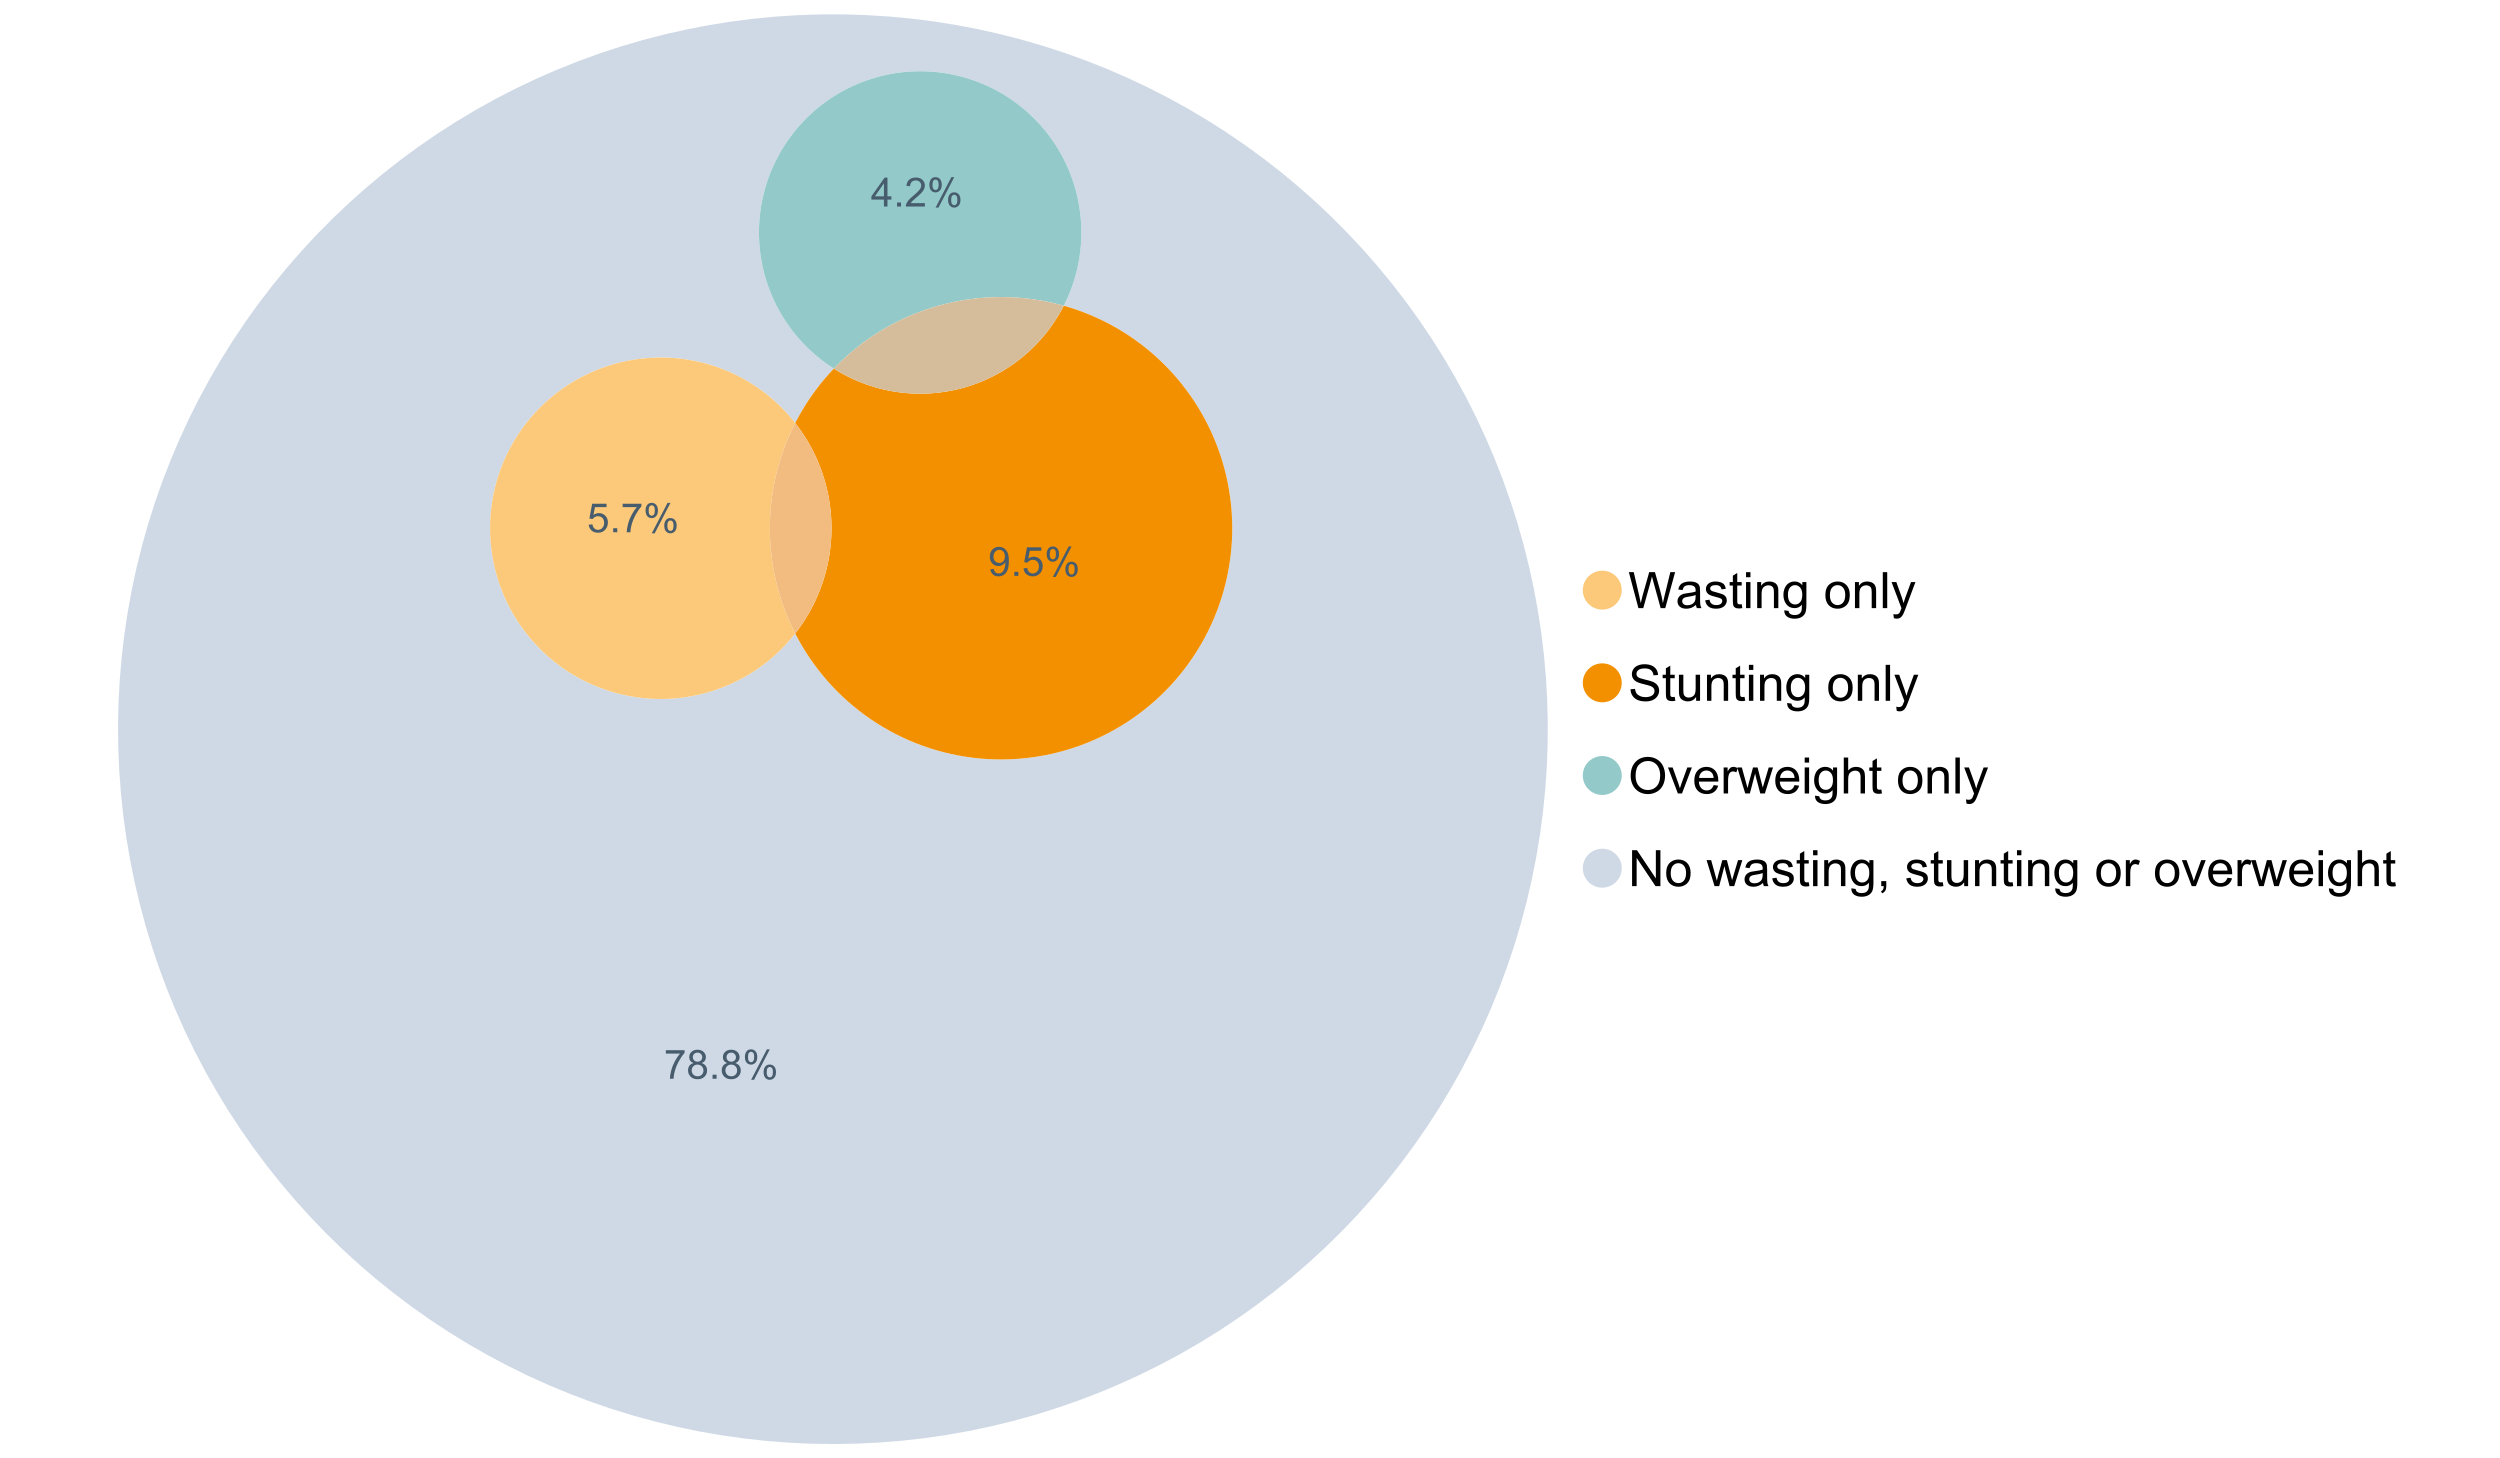 <?xml version="1.0" encoding="UTF-8"?>
<svg xmlns="http://www.w3.org/2000/svg" xmlns:xlink="http://www.w3.org/1999/xlink" width="1234.286pt" height="720pt" viewBox="0 0 1234.286 720" version="1.1">
<defs>
<g>
<symbol overflow="visible" id="glyph0-0">
<path style="stroke:none;" d="M 5.016 0 L 0.305 -17.758 L 2.715 -17.758 L 5.414 -6.117 C 5.703 -4.898 5.953 -3.688 6.164 -2.484 C 6.617 -4.379 6.883 -5.473 6.965 -5.766 L 10.344 -17.758 L 13.18 -17.758 L 15.723 -8.77 C 16.355 -6.539 16.816 -4.445 17.102 -2.484 C 17.324 -3.605 17.621 -4.891 17.988 -6.348 L 20.773 -17.758 L 23.133 -17.758 L 18.266 0 L 16 0 L 12.258 -13.527 C 11.941 -14.656 11.754 -15.352 11.699 -15.613 C 11.512 -14.797 11.34 -14.102 11.18 -13.527 L 7.414 0 Z M 5.016 0 "/>
</symbol>
<symbol overflow="visible" id="glyph0-1">
<path style="stroke:none;" d="M 10.027 -1.586 C 9.215 -0.898 8.438 -0.414 7.695 -0.133 C 6.945 0.148 6.145 0.285 5.293 0.289 C 3.875 0.285 2.789 -0.055 2.031 -0.746 C 1.27 -1.434 0.891 -2.316 0.895 -3.391 C 0.891 -4.02 1.035 -4.594 1.324 -5.117 C 1.613 -5.633 1.988 -6.051 2.453 -6.371 C 2.914 -6.684 3.438 -6.922 4.02 -7.086 C 4.449 -7.195 5.094 -7.305 5.961 -7.414 C 7.715 -7.617 9.012 -7.867 9.848 -8.164 C 9.852 -8.461 9.855 -8.652 9.859 -8.734 C 9.855 -9.621 9.648 -10.246 9.242 -10.609 C 8.68 -11.098 7.852 -11.344 6.758 -11.348 C 5.727 -11.344 4.969 -11.164 4.484 -10.809 C 3.992 -10.445 3.633 -9.809 3.402 -8.902 L 1.273 -9.191 C 1.461 -10.102 1.781 -10.84 2.227 -11.402 C 2.672 -11.965 3.312 -12.395 4.152 -12.699 C 4.992 -12.996 5.965 -13.148 7.074 -13.152 C 8.168 -13.148 9.062 -13.02 9.75 -12.766 C 10.438 -12.504 10.941 -12.18 11.266 -11.789 C 11.586 -11.398 11.812 -10.902 11.941 -10.309 C 12.012 -9.934 12.047 -9.266 12.051 -8.297 L 12.051 -5.391 C 12.047 -3.363 12.094 -2.078 12.191 -1.543 C 12.281 -1.004 12.465 -0.492 12.742 0 L 10.465 0 C 10.238 -0.453 10.09 -0.98 10.027 -1.586 Z M 9.848 -6.457 C 9.055 -6.133 7.867 -5.855 6.285 -5.633 C 5.387 -5.5 4.754 -5.355 4.383 -5.195 C 4.012 -5.031 3.723 -4.793 3.523 -4.484 C 3.32 -4.172 3.223 -3.828 3.223 -3.453 C 3.223 -2.867 3.441 -2.383 3.883 -1.996 C 4.32 -1.609 4.965 -1.418 5.812 -1.418 C 6.652 -1.418 7.398 -1.602 8.055 -1.969 C 8.707 -2.336 9.188 -2.836 9.496 -3.477 C 9.727 -3.965 9.844 -4.691 9.848 -5.656 Z M 9.848 -6.457 "/>
</symbol>
<symbol overflow="visible" id="glyph0-2">
<path style="stroke:none;" d="M 0.762 -3.84 L 2.918 -4.18 C 3.039 -3.312 3.375 -2.652 3.93 -2.191 C 4.48 -1.73 5.254 -1.5 6.25 -1.5 C 7.246 -1.5 7.988 -1.703 8.477 -2.113 C 8.961 -2.52 9.203 -3 9.207 -3.551 C 9.203 -4.043 8.988 -4.43 8.562 -4.711 C 8.258 -4.906 7.516 -5.152 6.336 -5.449 C 4.734 -5.852 3.625 -6.199 3.008 -6.496 C 2.387 -6.789 1.918 -7.199 1.602 -7.723 C 1.281 -8.242 1.125 -8.816 1.125 -9.449 C 1.125 -10.02 1.254 -10.551 1.52 -11.039 C 1.777 -11.527 2.137 -11.934 2.594 -12.258 C 2.93 -12.508 3.391 -12.719 3.977 -12.891 C 4.559 -13.062 5.188 -13.148 5.863 -13.152 C 6.867 -13.148 7.754 -13.004 8.52 -12.715 C 9.281 -12.426 9.844 -12.031 10.207 -11.535 C 10.57 -11.039 10.82 -10.375 10.961 -9.543 L 8.828 -9.254 C 8.73 -9.91 8.449 -10.426 7.988 -10.801 C 7.52 -11.168 6.863 -11.355 6.02 -11.359 C 5.016 -11.355 4.301 -11.191 3.875 -10.863 C 3.445 -10.531 3.234 -10.145 3.234 -9.703 C 3.234 -9.418 3.32 -9.16 3.5 -8.938 C 3.672 -8.699 3.953 -8.508 4.336 -8.355 C 4.555 -8.273 5.195 -8.086 6.262 -7.801 C 7.801 -7.387 8.875 -7.051 9.488 -6.789 C 10.094 -6.523 10.574 -6.141 10.922 -5.645 C 11.27 -5.141 11.441 -4.52 11.445 -3.777 C 11.441 -3.047 11.23 -2.363 10.809 -1.723 C 10.383 -1.082 9.773 -0.586 8.977 -0.234 C 8.176 0.113 7.27 0.285 6.262 0.289 C 4.586 0.285 3.312 -0.059 2.438 -0.75 C 1.562 -1.445 1.004 -2.473 0.762 -3.84 Z M 0.762 -3.84 "/>
</symbol>
<symbol overflow="visible" id="glyph0-3">
<path style="stroke:none;" d="M 6.395 -1.949 L 6.711 -0.023 C 6.094 0.102 5.547 0.164 5.062 0.168 C 4.27 0.164 3.652 0.043 3.219 -0.207 C 2.781 -0.453 2.477 -0.781 2.301 -1.191 C 2.121 -1.598 2.031 -2.457 2.035 -3.766 L 2.035 -11.168 L 0.438 -11.168 L 0.438 -12.863 L 2.035 -12.863 L 2.035 -16.047 L 4.203 -17.355 L 4.203 -12.863 L 6.395 -12.863 L 6.395 -11.168 L 4.203 -11.168 L 4.203 -3.645 C 4.199 -3.023 4.238 -2.621 4.316 -2.445 C 4.391 -2.266 4.516 -2.125 4.691 -2.023 C 4.863 -1.914 5.113 -1.863 5.438 -1.867 C 5.68 -1.863 5.996 -1.891 6.395 -1.949 Z M 6.395 -1.949 "/>
</symbol>
<symbol overflow="visible" id="glyph0-4">
<path style="stroke:none;" d="M 1.648 -15.25 L 1.648 -17.758 L 3.828 -17.758 L 3.828 -15.25 Z M 1.648 0 L 1.648 -12.863 L 3.828 -12.863 L 3.828 0 Z M 1.648 0 "/>
</symbol>
<symbol overflow="visible" id="glyph0-5">
<path style="stroke:none;" d="M 1.637 0 L 1.637 -12.863 L 3.598 -12.863 L 3.598 -11.035 C 4.543 -12.441 5.906 -13.148 7.691 -13.152 C 8.465 -13.148 9.176 -13.008 9.828 -12.734 C 10.477 -12.453 10.965 -12.09 11.289 -11.637 C 11.609 -11.184 11.836 -10.645 11.965 -10.027 C 12.043 -9.621 12.082 -8.918 12.086 -7.91 L 12.086 0 L 9.906 0 L 9.906 -7.824 C 9.902 -8.707 9.816 -9.371 9.652 -9.816 C 9.48 -10.254 9.18 -10.605 8.75 -10.871 C 8.312 -11.129 7.809 -11.262 7.23 -11.266 C 6.301 -11.262 5.5 -10.965 4.828 -10.379 C 4.152 -9.785 3.812 -8.668 3.816 -7.023 L 3.816 0 Z M 1.637 0 "/>
</symbol>
<symbol overflow="visible" id="glyph0-6">
<path style="stroke:none;" d="M 1.234 1.066 L 3.355 1.379 C 3.441 2.031 3.688 2.508 4.094 2.809 C 4.633 3.207 5.371 3.41 6.309 3.414 C 7.316 3.41 8.098 3.207 8.648 2.809 C 9.195 2.402 9.566 1.84 9.762 1.113 C 9.875 0.668 9.926 -0.262 9.918 -1.684 C 8.965 -0.559 7.777 0 6.359 0 C 4.586 0 3.219 -0.637 2.254 -1.914 C 1.281 -3.188 0.797 -4.719 0.801 -6.504 C 0.797 -7.73 1.02 -8.859 1.465 -9.898 C 1.91 -10.934 2.555 -11.738 3.398 -12.305 C 4.242 -12.867 5.23 -13.148 6.371 -13.152 C 7.887 -13.148 9.141 -12.535 10.125 -11.312 L 10.125 -12.863 L 12.137 -12.863 L 12.137 -1.742 C 12.133 0.258 11.93 1.672 11.523 2.512 C 11.113 3.344 10.469 4.004 9.586 4.492 C 8.703 4.973 7.613 5.215 6.324 5.219 C 4.785 5.215 3.547 4.871 2.602 4.184 C 1.656 3.492 1.199 2.453 1.234 1.066 Z M 3.039 -6.66 C 3.035 -4.969 3.371 -3.738 4.043 -2.965 C 4.715 -2.191 5.555 -1.805 6.566 -1.805 C 7.562 -1.805 8.402 -2.188 9.082 -2.961 C 9.762 -3.727 10.102 -4.938 10.102 -6.59 C 10.102 -8.16 9.75 -9.348 9.055 -10.148 C 8.352 -10.945 7.512 -11.344 6.527 -11.348 C 5.559 -11.344 4.734 -10.949 4.055 -10.168 C 3.375 -9.379 3.035 -8.211 3.039 -6.66 Z M 3.039 -6.66 "/>
</symbol>
<symbol overflow="visible" id="glyph0-7">
<path style="stroke:none;" d=""/>
</symbol>
<symbol overflow="visible" id="glyph0-8">
<path style="stroke:none;" d="M 0.824 -6.43 C 0.82 -8.809 1.48 -10.574 2.809 -11.723 C 3.91 -12.672 5.262 -13.148 6.855 -13.152 C 8.621 -13.148 10.066 -12.57 11.191 -11.414 C 12.312 -10.254 12.871 -8.652 12.875 -6.613 C 12.871 -4.953 12.625 -3.652 12.129 -2.707 C 11.633 -1.758 10.91 -1.02 9.961 -0.496 C 9.012 0.027 7.977 0.285 6.855 0.289 C 5.055 0.285 3.598 -0.289 2.488 -1.441 C 1.375 -2.594 0.82 -4.254 0.824 -6.43 Z M 3.062 -6.43 C 3.059 -4.781 3.418 -3.551 4.141 -2.73 C 4.855 -1.91 5.762 -1.5 6.855 -1.5 C 7.934 -1.5 8.832 -1.91 9.555 -2.734 C 10.27 -3.559 10.629 -4.816 10.633 -6.504 C 10.629 -8.094 10.266 -9.297 9.547 -10.117 C 8.82 -10.934 7.926 -11.344 6.855 -11.348 C 5.762 -11.344 4.855 -10.938 4.141 -10.125 C 3.418 -9.309 3.059 -8.074 3.062 -6.43 Z M 3.062 -6.43 "/>
</symbol>
<symbol overflow="visible" id="glyph0-9">
<path style="stroke:none;" d="M 1.586 0 L 1.586 -17.758 L 3.766 -17.758 L 3.766 0 Z M 1.586 0 "/>
</symbol>
<symbol overflow="visible" id="glyph0-10">
<path style="stroke:none;" d="M 1.539 4.953 L 1.297 2.906 C 1.77 3.035 2.188 3.098 2.543 3.102 C 3.027 3.098 3.414 3.02 3.703 2.859 C 3.992 2.695 4.23 2.469 4.422 2.18 C 4.555 1.961 4.777 1.418 5.086 0.559 C 5.125 0.434 5.188 0.258 5.281 0.023 L 0.398 -12.863 L 2.75 -12.863 L 5.426 -5.414 C 5.77 -4.469 6.078 -3.473 6.359 -2.434 C 6.605 -3.434 6.906 -4.414 7.254 -5.367 L 10.004 -12.863 L 12.184 -12.863 L 7.293 0.219 C 6.766 1.625 6.355 2.598 6.066 3.137 C 5.676 3.852 5.234 4.379 4.734 4.715 C 4.234 5.047 3.637 5.215 2.941 5.219 C 2.52 5.215 2.051 5.125 1.539 4.953 Z M 1.539 4.953 "/>
</symbol>
<symbol overflow="visible" id="glyph0-11">
<path style="stroke:none;" d="M 1.113 -5.703 L 3.332 -5.898 C 3.434 -5.008 3.676 -4.277 4.062 -3.711 C 4.445 -3.141 5.043 -2.684 5.852 -2.332 C 6.656 -1.98 7.562 -1.805 8.574 -1.805 C 9.465 -1.805 10.258 -1.938 10.949 -2.203 C 11.633 -2.469 12.145 -2.832 12.48 -3.301 C 12.816 -3.762 12.984 -4.27 12.984 -4.82 C 12.984 -5.375 12.82 -5.859 12.5 -6.277 C 12.172 -6.691 11.641 -7.043 10.902 -7.328 C 10.422 -7.512 9.367 -7.801 7.738 -8.191 C 6.105 -8.582 4.965 -8.949 4.312 -9.301 C 3.461 -9.742 2.828 -10.293 2.414 -10.953 C 2 -11.609 1.793 -12.348 1.793 -13.164 C 1.793 -14.059 2.047 -14.898 2.555 -15.68 C 3.062 -16.457 3.805 -17.047 4.785 -17.453 C 5.758 -17.855 6.844 -18.059 8.043 -18.059 C 9.355 -18.059 10.516 -17.844 11.523 -17.422 C 12.527 -16.996 13.301 -16.375 13.844 -15.551 C 14.383 -14.727 14.672 -13.793 14.715 -12.754 L 12.465 -12.586 C 12.34 -13.707 11.93 -14.555 11.234 -15.129 C 10.531 -15.699 9.5 -15.984 8.141 -15.988 C 6.715 -15.984 5.68 -15.723 5.031 -15.207 C 4.379 -14.684 4.055 -14.059 4.059 -13.324 C 4.055 -12.684 4.285 -12.156 4.746 -11.75 C 5.199 -11.336 6.379 -10.914 8.289 -10.484 C 10.199 -10.047 11.512 -9.672 12.223 -9.352 C 13.254 -8.875 14.016 -8.27 14.508 -7.539 C 15 -6.809 15.246 -5.969 15.25 -5.016 C 15.246 -4.07 14.977 -3.18 14.438 -2.344 C 13.895 -1.508 13.117 -0.855 12.105 -0.391 C 11.09 0.074 9.949 0.305 8.684 0.305 C 7.074 0.305 5.727 0.07 4.645 -0.398 C 3.555 -0.867 2.703 -1.57 2.09 -2.512 C 1.469 -3.453 1.145 -4.516 1.113 -5.703 Z M 1.113 -5.703 "/>
</symbol>
<symbol overflow="visible" id="glyph0-12">
<path style="stroke:none;" d="M 10.066 0 L 10.066 -1.891 C 9.062 -0.438 7.699 0.285 5.984 0.289 C 5.219 0.285 4.512 0.145 3.855 -0.145 C 3.199 -0.434 2.711 -0.801 2.391 -1.242 C 2.07 -1.68 1.844 -2.219 1.719 -2.859 C 1.625 -3.285 1.582 -3.961 1.586 -4.895 L 1.586 -12.863 L 3.766 -12.863 L 3.766 -5.73 C 3.762 -4.59 3.805 -3.82 3.898 -3.426 C 4.031 -2.852 4.324 -2.402 4.77 -2.074 C 5.215 -1.746 5.762 -1.582 6.418 -1.586 C 7.07 -1.582 7.688 -1.75 8.262 -2.09 C 8.832 -2.422 9.234 -2.879 9.477 -3.457 C 9.711 -4.035 9.832 -4.871 9.836 -5.973 L 9.836 -12.863 L 12.016 -12.863 L 12.016 0 Z M 10.066 0 "/>
</symbol>
<symbol overflow="visible" id="glyph0-13">
<path style="stroke:none;" d="M 1.199 -8.648 C 1.195 -11.594 1.984 -13.898 3.57 -15.57 C 5.148 -17.234 7.195 -18.07 9.703 -18.07 C 11.34 -18.07 12.816 -17.676 14.133 -16.895 C 15.449 -16.109 16.453 -15.02 17.145 -13.621 C 17.832 -12.219 18.176 -10.629 18.18 -8.855 C 18.176 -7.051 17.812 -5.441 17.09 -4.02 C 16.359 -2.598 15.328 -1.52 14 -0.793 C 12.664 -0.059 11.23 0.305 9.691 0.305 C 8.02 0.305 6.523 -0.098 5.207 -0.906 C 3.891 -1.715 2.895 -2.816 2.215 -4.215 C 1.535 -5.605 1.195 -7.086 1.199 -8.648 Z M 3.621 -8.613 C 3.621 -6.473 4.195 -4.785 5.348 -3.555 C 6.496 -2.32 7.938 -1.703 9.676 -1.707 C 11.441 -1.703 12.898 -2.324 14.043 -3.57 C 15.184 -4.812 15.754 -6.578 15.758 -8.867 C 15.754 -10.309 15.512 -11.57 15.023 -12.652 C 14.535 -13.727 13.82 -14.562 12.879 -15.156 C 11.938 -15.746 10.883 -16.043 9.715 -16.047 C 8.051 -16.043 6.617 -15.473 5.418 -14.332 C 4.219 -13.191 3.621 -11.285 3.621 -8.613 Z M 3.621 -8.613 "/>
</symbol>
<symbol overflow="visible" id="glyph0-14">
<path style="stroke:none;" d="M 5.207 0 L 0.316 -12.863 L 2.617 -12.863 L 5.379 -5.16 C 5.676 -4.328 5.949 -3.465 6.203 -2.566 C 6.395 -3.246 6.664 -4.062 7.012 -5.016 L 9.871 -12.863 L 12.113 -12.863 L 7.242 0 Z M 5.207 0 "/>
</symbol>
<symbol overflow="visible" id="glyph0-15">
<path style="stroke:none;" d="M 10.441 -4.141 L 12.695 -3.863 C 12.336 -2.543 11.676 -1.523 10.719 -0.801 C 9.754 -0.074 8.527 0.285 7.039 0.289 C 5.152 0.285 3.66 -0.289 2.562 -1.445 C 1.457 -2.602 0.906 -4.227 0.91 -6.324 C 0.906 -8.484 1.465 -10.164 2.578 -11.359 C 3.691 -12.551 5.137 -13.148 6.914 -13.152 C 8.633 -13.148 10.035 -12.562 11.129 -11.395 C 12.215 -10.223 12.762 -8.578 12.766 -6.457 C 12.762 -6.324 12.758 -6.129 12.754 -5.875 L 3.16 -5.875 C 3.238 -4.457 3.641 -3.375 4.359 -2.625 C 5.078 -1.875 5.973 -1.5 7.051 -1.5 C 7.848 -1.5 8.531 -1.707 9.098 -2.129 C 9.66 -2.547 10.109 -3.219 10.441 -4.141 Z M 3.281 -7.668 L 10.465 -7.668 C 10.367 -8.746 10.09 -9.559 9.641 -10.102 C 8.941 -10.938 8.043 -11.355 6.941 -11.359 C 5.938 -11.355 5.094 -11.02 4.414 -10.355 C 3.727 -9.684 3.352 -8.789 3.281 -7.668 Z M 3.281 -7.668 "/>
</symbol>
<symbol overflow="visible" id="glyph0-16">
<path style="stroke:none;" d="M 1.609 0 L 1.609 -12.863 L 3.574 -12.863 L 3.574 -10.914 C 4.074 -11.824 4.535 -12.426 4.961 -12.715 C 5.383 -13.004 5.848 -13.148 6.359 -13.152 C 7.09 -13.148 7.836 -12.914 8.598 -12.453 L 7.848 -10.43 C 7.312 -10.742 6.781 -10.898 6.25 -10.902 C 5.77 -10.898 5.34 -10.754 4.965 -10.469 C 4.582 -10.18 4.312 -9.781 4.156 -9.277 C 3.91 -8.496 3.789 -7.648 3.793 -6.734 L 3.793 0 Z M 1.609 0 "/>
</symbol>
<symbol overflow="visible" id="glyph0-17">
<path style="stroke:none;" d="M 4.008 0 L 0.074 -12.863 L 2.324 -12.863 L 4.371 -5.438 L 5.137 -2.676 C 5.164 -2.812 5.387 -3.695 5.801 -5.328 L 7.848 -12.863 L 10.09 -12.863 L 12.016 -5.402 L 12.656 -2.941 L 13.395 -5.426 L 15.602 -12.863 L 17.719 -12.863 L 13.699 0 L 11.434 0 L 9.387 -7.703 L 8.891 -9.895 L 6.285 0 Z M 4.008 0 "/>
</symbol>
<symbol overflow="visible" id="glyph0-18">
<path style="stroke:none;" d="M 1.637 0 L 1.637 -17.758 L 3.816 -17.758 L 3.816 -11.387 C 4.828 -12.559 6.113 -13.148 7.668 -13.152 C 8.617 -13.148 9.445 -12.961 10.148 -12.59 C 10.852 -12.211 11.352 -11.691 11.656 -11.031 C 11.957 -10.367 12.109 -9.406 12.113 -8.152 L 12.113 0 L 9.934 0 L 9.934 -8.152 C 9.93 -9.238 9.695 -10.031 9.223 -10.531 C 8.75 -11.023 8.082 -11.273 7.219 -11.277 C 6.57 -11.273 5.961 -11.105 5.395 -10.773 C 4.824 -10.434 4.418 -9.98 4.18 -9.41 C 3.934 -8.836 3.812 -8.043 3.816 -7.039 L 3.816 0 Z M 1.637 0 "/>
</symbol>
<symbol overflow="visible" id="glyph0-19">
<path style="stroke:none;" d="M 1.891 0 L 1.891 -17.758 L 4.301 -17.758 L 13.625 -3.816 L 13.625 -17.758 L 15.879 -17.758 L 15.879 0 L 13.469 0 L 4.141 -13.953 L 4.141 0 Z M 1.891 0 "/>
</symbol>
<symbol overflow="visible" id="glyph0-20">
<path style="stroke:none;" d="M 2.203 0 L 2.203 -2.484 L 4.688 -2.484 L 4.688 0 C 4.688 0.91 4.523 1.645 4.203 2.207 C 3.875 2.766 3.363 3.199 2.664 3.512 L 2.059 2.578 C 2.516 2.375 2.855 2.078 3.074 1.688 C 3.289 1.297 3.41 0.734 3.441 0 Z M 2.203 0 "/>
</symbol>
<symbol overflow="visible" id="glyph1-0">
<path style="stroke:none;" d="M 0.945 -12.406 L 0.945 -14.09 L 10.188 -14.09 L 10.188 -12.727 C 9.277 -11.758 8.375 -10.473 7.484 -8.871 C 6.586 -7.266 5.898 -5.617 5.414 -3.926 C 5.062 -2.73 4.836 -1.422 4.742 0 L 2.941 0 C 2.957 -1.121 3.176 -2.477 3.602 -4.07 C 4.02 -5.66 4.625 -7.195 5.418 -8.672 C 6.203 -10.148 7.043 -11.391 7.938 -12.406 Z M 0.945 -12.406 "/>
</symbol>
<symbol overflow="visible" id="glyph1-1">
<path style="stroke:none;" d="M 3.523 -7.742 C 2.793 -8.004 2.254 -8.383 1.906 -8.879 C 1.555 -9.371 1.383 -9.965 1.383 -10.652 C 1.383 -11.691 1.754 -12.562 2.5 -13.273 C 3.246 -13.977 4.242 -14.332 5.484 -14.336 C 6.727 -14.332 7.727 -13.969 8.492 -13.25 C 9.25 -12.523 9.633 -11.645 9.633 -10.605 C 9.633 -9.941 9.457 -9.363 9.109 -8.875 C 8.762 -8.383 8.234 -8.004 7.527 -7.742 C 8.402 -7.453 9.07 -6.992 9.527 -6.359 C 9.984 -5.719 10.211 -4.961 10.215 -4.082 C 10.211 -2.859 9.781 -1.832 8.918 -1.004 C 8.055 -0.172 6.918 0.238 5.512 0.242 C 4.102 0.238 2.965 -0.176 2.102 -1.008 C 1.238 -1.84 0.809 -2.879 0.809 -4.129 C 0.809 -5.055 1.043 -5.832 1.512 -6.461 C 1.98 -7.086 2.648 -7.512 3.523 -7.742 Z M 3.176 -10.711 C 3.176 -10.035 3.391 -9.48 3.828 -9.055 C 4.258 -8.625 4.824 -8.414 5.523 -8.414 C 6.195 -8.414 6.746 -8.625 7.18 -9.051 C 7.609 -9.477 7.828 -9.996 7.828 -10.613 C 7.828 -11.254 7.605 -11.797 7.16 -12.234 C 6.715 -12.672 6.16 -12.891 5.504 -12.895 C 4.832 -12.891 4.277 -12.676 3.836 -12.25 C 3.395 -11.82 3.176 -11.309 3.176 -10.711 Z M 2.609 -4.121 C 2.605 -3.617 2.727 -3.133 2.965 -2.668 C 3.199 -2.199 3.551 -1.84 4.02 -1.582 C 4.488 -1.324 4.992 -1.195 5.531 -1.199 C 6.367 -1.195 7.059 -1.465 7.605 -2.004 C 8.148 -2.543 8.418 -3.227 8.422 -4.062 C 8.418 -4.902 8.137 -5.602 7.578 -6.156 C 7.016 -6.707 6.316 -6.984 5.473 -6.984 C 4.645 -6.984 3.961 -6.711 3.422 -6.164 C 2.879 -5.617 2.605 -4.934 2.609 -4.121 Z M 2.609 -4.121 "/>
</symbol>
<symbol overflow="visible" id="glyph1-2">
<path style="stroke:none;" d="M 1.812 0 L 1.812 -1.996 L 3.809 -1.996 L 3.809 0 Z M 1.812 0 "/>
</symbol>
<symbol overflow="visible" id="glyph1-3">
<path style="stroke:none;" d="M 1.16 -10.848 C 1.16 -11.863 1.414 -12.73 1.93 -13.449 C 2.438 -14.16 3.184 -14.52 4.16 -14.52 C 5.055 -14.52 5.793 -14.199 6.383 -13.559 C 6.969 -12.918 7.266 -11.977 7.266 -10.742 C 7.266 -9.531 6.969 -8.602 6.375 -7.949 C 5.781 -7.297 5.047 -6.973 4.18 -6.973 C 3.312 -6.973 2.594 -7.293 2.02 -7.938 C 1.445 -8.578 1.16 -9.547 1.16 -10.848 Z M 4.207 -13.312 C 3.77 -13.312 3.406 -13.121 3.121 -12.746 C 2.828 -12.367 2.684 -11.676 2.688 -10.672 C 2.684 -9.754 2.828 -9.109 3.125 -8.738 C 3.414 -8.363 3.777 -8.18 4.207 -8.18 C 4.648 -8.18 5.012 -8.367 5.301 -8.742 C 5.586 -9.117 5.73 -9.805 5.734 -10.809 C 5.73 -11.727 5.586 -12.375 5.297 -12.75 C 5.004 -13.125 4.641 -13.312 4.207 -13.312 Z M 4.215 0.527 L 12.027 -14.52 L 13.449 -14.52 L 5.668 0.527 Z M 10.391 -3.352 C 10.387 -4.375 10.645 -5.242 11.16 -5.953 C 11.672 -6.664 12.418 -7.02 13.398 -7.02 C 14.293 -7.02 15.035 -6.699 15.625 -6.059 C 16.211 -5.418 16.504 -4.477 16.508 -3.242 C 16.504 -2.031 16.207 -1.102 15.613 -0.449 C 15.016 0.203 14.281 0.527 13.41 0.527 C 12.543 0.527 11.824 0.207 11.25 -0.441 C 10.676 -1.082 10.387 -2.055 10.391 -3.352 Z M 13.449 -5.812 C 13.004 -5.812 12.641 -5.621 12.352 -5.246 C 12.062 -4.867 11.918 -4.18 11.918 -3.176 C 11.918 -2.266 12.062 -1.621 12.355 -1.246 C 12.648 -0.867 13.008 -0.68 13.438 -0.684 C 13.883 -0.68 14.254 -0.867 14.543 -1.246 C 14.832 -1.621 14.977 -2.309 14.977 -3.312 C 14.977 -4.23 14.828 -4.879 14.539 -5.254 C 14.242 -5.625 13.879 -5.812 13.449 -5.812 Z M 13.449 -5.812 "/>
</symbol>
<symbol overflow="visible" id="glyph1-4">
<path style="stroke:none;" d="M 0.828 -3.738 L 2.668 -3.895 C 2.801 -2.996 3.117 -2.324 3.617 -1.875 C 4.109 -1.422 4.711 -1.195 5.414 -1.199 C 6.258 -1.195 6.969 -1.512 7.555 -2.152 C 8.137 -2.785 8.43 -3.629 8.434 -4.684 C 8.43 -5.68 8.148 -6.469 7.59 -7.051 C 7.027 -7.625 6.293 -7.914 5.387 -7.918 C 4.816 -7.914 4.309 -7.785 3.855 -7.531 C 3.402 -7.273 3.043 -6.941 2.785 -6.535 L 1.141 -6.75 L 2.523 -14.082 L 9.621 -14.082 L 9.621 -12.406 L 3.926 -12.406 L 3.156 -8.57 C 4.012 -9.164 4.91 -9.461 5.852 -9.465 C 7.098 -9.461 8.148 -9.031 9.008 -8.168 C 9.859 -7.305 10.289 -6.195 10.293 -4.84 C 10.289 -3.547 9.914 -2.43 9.164 -1.488 C 8.246 -0.336 6.996 0.238 5.414 0.242 C 4.117 0.238 3.055 -0.121 2.234 -0.848 C 1.41 -1.57 0.941 -2.535 0.828 -3.738 Z M 0.828 -3.738 "/>
</symbol>
<symbol overflow="visible" id="glyph1-5">
<path style="stroke:none;" d="M 1.09 -3.301 L 2.777 -3.457 C 2.918 -2.664 3.188 -2.09 3.594 -1.734 C 3.992 -1.375 4.508 -1.195 5.141 -1.199 C 5.676 -1.195 6.148 -1.316 6.559 -1.566 C 6.961 -1.809 7.293 -2.141 7.555 -2.555 C 7.812 -2.969 8.031 -3.523 8.207 -4.227 C 8.383 -4.922 8.473 -5.637 8.473 -6.367 C 8.473 -6.441 8.469 -6.559 8.461 -6.719 C 8.109 -6.16 7.629 -5.707 7.027 -5.359 C 6.418 -5.012 5.762 -4.84 5.055 -4.84 C 3.871 -4.84 2.871 -5.266 2.055 -6.125 C 1.234 -6.977 0.824 -8.109 0.828 -9.516 C 0.824 -10.961 1.254 -12.125 2.109 -13.012 C 2.961 -13.891 4.027 -14.332 5.316 -14.336 C 6.242 -14.332 7.094 -14.082 7.863 -13.586 C 8.633 -13.082 9.215 -12.367 9.617 -11.445 C 10.012 -10.516 10.211 -9.18 10.215 -7.43 C 10.211 -5.605 10.016 -4.152 9.621 -3.07 C 9.223 -1.988 8.633 -1.164 7.852 -0.602 C 7.07 -0.039 6.152 0.238 5.102 0.242 C 3.984 0.238 3.074 -0.066 2.367 -0.688 C 1.656 -1.305 1.23 -2.176 1.09 -3.301 Z M 8.27 -9.602 C 8.266 -10.605 8 -11.402 7.465 -11.996 C 6.926 -12.582 6.281 -12.879 5.531 -12.883 C 4.75 -12.879 4.07 -12.562 3.496 -11.93 C 2.914 -11.293 2.625 -10.469 2.629 -9.457 C 2.625 -8.547 2.898 -7.805 3.449 -7.238 C 3.996 -6.668 4.676 -6.387 5.484 -6.387 C 6.293 -6.387 6.957 -6.668 7.484 -7.238 C 8.004 -7.805 8.266 -8.594 8.27 -9.602 Z M 8.27 -9.602 "/>
</symbol>
<symbol overflow="visible" id="glyph1-6">
<path style="stroke:none;" d="M 6.445 0 L 6.445 -3.418 L 0.254 -3.418 L 0.254 -5.023 L 6.77 -14.277 L 8.199 -14.277 L 8.199 -5.023 L 10.129 -5.023 L 10.129 -3.418 L 8.199 -3.418 L 8.199 0 Z M 6.445 -5.023 L 6.445 -11.461 L 1.977 -5.023 Z M 6.445 -5.023 "/>
</symbol>
<symbol overflow="visible" id="glyph1-7">
<path style="stroke:none;" d="M 10.039 -1.684 L 10.039 0 L 0.605 0 C 0.59 -0.422 0.66 -0.828 0.809 -1.219 C 1.047 -1.859 1.43 -2.488 1.961 -3.113 C 2.488 -3.734 3.254 -4.457 4.254 -5.277 C 5.805 -6.547 6.852 -7.555 7.398 -8.301 C 7.941 -9.043 8.215 -9.746 8.219 -10.41 C 8.215 -11.102 7.965 -11.688 7.473 -12.168 C 6.973 -12.641 6.328 -12.879 5.531 -12.883 C 4.688 -12.879 4.012 -12.625 3.504 -12.121 C 2.996 -11.613 2.738 -10.914 2.738 -10.02 L 0.934 -10.207 C 1.055 -11.551 1.52 -12.574 2.328 -13.277 C 3.129 -13.98 4.211 -14.332 5.57 -14.336 C 6.938 -14.332 8.02 -13.953 8.82 -13.195 C 9.617 -12.434 10.02 -11.492 10.02 -10.371 C 10.02 -9.801 9.902 -9.238 9.668 -8.688 C 9.434 -8.133 9.047 -7.551 8.508 -6.941 C 7.965 -6.328 7.062 -5.492 5.805 -4.43 C 4.75 -3.547 4.074 -2.945 3.777 -2.633 C 3.477 -2.312 3.23 -1.996 3.039 -1.684 Z M 10.039 -1.684 "/>
</symbol>
</g>
</defs>
<g id="surface42417">
<path style=" stroke:none;fill-rule:nonzero;fill:rgb(98.824%,78.824%,47.843%);fill-opacity:1;" d="M 800.672 291.367 C 800.672 296.676 796.367 300.98 791.059 300.98 C 785.75 300.98 781.445 296.676 781.445 291.367 C 781.445 286.055 785.75 281.75 791.059 281.75 C 796.367 281.75 800.672 286.055 800.672 291.367 "/>
<g style="fill:rgb(0%,0%,0%);fill-opacity:1;">
  <use xlink:href="#glyph0-0" x="803.891" y="300.242"/>
  <use xlink:href="#glyph0-1" x="827.303" y="300.242"/>
  <use xlink:href="#glyph0-2" x="841.099" y="300.242"/>
  <use xlink:href="#glyph0-3" x="853.502" y="300.242"/>
  <use xlink:href="#glyph0-4" x="860.394" y="300.242"/>
  <use xlink:href="#glyph0-5" x="865.905" y="300.242"/>
  <use xlink:href="#glyph0-6" x="879.7" y="300.242"/>
  <use xlink:href="#glyph0-7" x="893.496" y="300.242"/>
  <use xlink:href="#glyph0-8" x="900.388" y="300.242"/>
  <use xlink:href="#glyph0-5" x="914.183" y="300.242"/>
  <use xlink:href="#glyph0-9" x="927.979" y="300.242"/>
  <use xlink:href="#glyph0-10" x="933.49" y="300.242"/>
</g>
<path style=" stroke:none;fill-rule:nonzero;fill:rgb(95.294%,56.471%,0%);fill-opacity:1;" d="M 800.672 337.121 C 800.672 342.434 796.367 346.738 791.059 346.738 C 785.75 346.738 781.445 342.434 781.445 337.121 C 781.445 331.812 785.75 327.508 791.059 327.508 C 796.367 327.508 800.672 331.812 800.672 337.121 "/>
<g style="fill:rgb(0%,0%,0%);fill-opacity:1;">
  <use xlink:href="#glyph0-11" x="803.891" y="346"/>
  <use xlink:href="#glyph0-3" x="820.436" y="346"/>
  <use xlink:href="#glyph0-12" x="827.328" y="346"/>
  <use xlink:href="#glyph0-5" x="841.123" y="346"/>
  <use xlink:href="#glyph0-3" x="854.919" y="346"/>
  <use xlink:href="#glyph0-4" x="861.811" y="346"/>
  <use xlink:href="#glyph0-5" x="867.322" y="346"/>
  <use xlink:href="#glyph0-6" x="881.117" y="346"/>
  <use xlink:href="#glyph0-7" x="894.913" y="346"/>
  <use xlink:href="#glyph0-8" x="901.805" y="346"/>
  <use xlink:href="#glyph0-5" x="915.6" y="346"/>
  <use xlink:href="#glyph0-9" x="929.396" y="346"/>
  <use xlink:href="#glyph0-10" x="934.907" y="346"/>
</g>
<path style=" stroke:none;fill-rule:nonzero;fill:rgb(57.647%,79.216%,78.824%);fill-opacity:1;" d="M 800.672 382.879 C 800.672 388.188 796.367 392.492 791.059 392.492 C 785.75 392.492 781.445 388.188 781.445 382.879 C 781.445 377.566 785.75 373.262 791.059 373.262 C 796.367 373.262 800.672 377.566 800.672 382.879 "/>
<g style="fill:rgb(0%,0%,0%);fill-opacity:1;">
  <use xlink:href="#glyph0-13" x="803.891" y="391.758"/>
  <use xlink:href="#glyph0-14" x="823.185" y="391.758"/>
  <use xlink:href="#glyph0-15" x="835.588" y="391.758"/>
  <use xlink:href="#glyph0-16" x="849.384" y="391.758"/>
  <use xlink:href="#glyph0-17" x="857.644" y="391.758"/>
  <use xlink:href="#glyph0-15" x="875.558" y="391.758"/>
  <use xlink:href="#glyph0-4" x="889.354" y="391.758"/>
  <use xlink:href="#glyph0-6" x="894.865" y="391.758"/>
  <use xlink:href="#glyph0-18" x="908.66" y="391.758"/>
  <use xlink:href="#glyph0-3" x="922.456" y="391.758"/>
  <use xlink:href="#glyph0-7" x="929.348" y="391.758"/>
  <use xlink:href="#glyph0-8" x="936.239" y="391.758"/>
  <use xlink:href="#glyph0-5" x="950.035" y="391.758"/>
  <use xlink:href="#glyph0-9" x="963.831" y="391.758"/>
  <use xlink:href="#glyph0-10" x="969.342" y="391.758"/>
</g>
<path style=" stroke:none;fill-rule:nonzero;fill:rgb(81.176%,85.098%,89.804%);fill-opacity:1;" d="M 800.672 428.633 C 800.672 433.945 796.367 438.25 791.059 438.25 C 785.75 438.25 781.445 433.945 781.445 428.633 C 781.445 423.324 785.75 419.02 791.059 419.02 C 796.367 419.02 800.672 423.324 800.672 428.633 "/>
<g style="fill:rgb(0%,0%,0%);fill-opacity:1;">
  <use xlink:href="#glyph0-19" x="803.891" y="437.512"/>
  <use xlink:href="#glyph0-8" x="821.804" y="437.512"/>
  <use xlink:href="#glyph0-7" x="835.6" y="437.512"/>
  <use xlink:href="#glyph0-17" x="842.492" y="437.512"/>
  <use xlink:href="#glyph0-1" x="860.406" y="437.512"/>
  <use xlink:href="#glyph0-2" x="874.201" y="437.512"/>
  <use xlink:href="#glyph0-3" x="886.604" y="437.512"/>
  <use xlink:href="#glyph0-4" x="893.496" y="437.512"/>
  <use xlink:href="#glyph0-5" x="899.007" y="437.512"/>
  <use xlink:href="#glyph0-6" x="912.803" y="437.512"/>
  <use xlink:href="#glyph0-20" x="926.598" y="437.512"/>
  <use xlink:href="#glyph0-7" x="933.49" y="437.512"/>
  <use xlink:href="#glyph0-2" x="940.382" y="437.512"/>
  <use xlink:href="#glyph0-3" x="952.785" y="437.512"/>
  <use xlink:href="#glyph0-12" x="959.676" y="437.512"/>
  <use xlink:href="#glyph0-5" x="973.472" y="437.512"/>
  <use xlink:href="#glyph0-3" x="987.268" y="437.512"/>
  <use xlink:href="#glyph0-4" x="994.159" y="437.512"/>
  <use xlink:href="#glyph0-5" x="999.67" y="437.512"/>
  <use xlink:href="#glyph0-6" x="1013.466" y="437.512"/>
  <use xlink:href="#glyph0-7" x="1027.262" y="437.512"/>
  <use xlink:href="#glyph0-8" x="1034.154" y="437.512"/>
  <use xlink:href="#glyph0-16" x="1047.949" y="437.512"/>
  <use xlink:href="#glyph0-7" x="1056.21" y="437.512"/>
  <use xlink:href="#glyph0-8" x="1063.101" y="437.512"/>
  <use xlink:href="#glyph0-14" x="1076.897" y="437.512"/>
  <use xlink:href="#glyph0-15" x="1089.3" y="437.512"/>
  <use xlink:href="#glyph0-16" x="1103.096" y="437.512"/>
  <use xlink:href="#glyph0-17" x="1111.356" y="437.512"/>
  <use xlink:href="#glyph0-15" x="1129.27" y="437.512"/>
  <use xlink:href="#glyph0-4" x="1143.065" y="437.512"/>
  <use xlink:href="#glyph0-6" x="1148.576" y="437.512"/>
  <use xlink:href="#glyph0-18" x="1162.372" y="437.512"/>
  <use xlink:href="#glyph0-3" x="1176.168" y="437.512"/>
</g>
<path style=" stroke:none;fill-rule:nonzero;fill:rgb(81.176%,85.098%,89.804%);fill-opacity:1;" d="M 422.996 712.746 L 434.125 712.199 L 445.234 711.301 L 456.305 710.051 L 467.332 708.453 L 478.305 706.508 L 489.211 704.219 L 500.039 701.582 L 510.777 698.609 L 521.418 695.297 L 531.949 691.652 L 542.359 687.676 L 552.637 683.375 L 562.773 678.746 L 572.762 673.805 L 582.586 668.551 L 592.242 662.984 L 601.715 657.121 L 611 650.957 L 620.086 644.508 L 628.965 637.773 L 637.625 630.758 L 646.059 623.477 L 654.262 615.934 L 662.219 608.133 L 669.926 600.086 L 677.375 591.801 L 684.562 583.281 L 691.473 574.543 L 698.105 565.586 L 704.453 556.43 L 710.508 547.074 L 716.266 537.531 L 721.719 527.816 L 726.859 517.93 L 731.688 507.887 L 736.199 497.695 L 740.383 487.367 L 744.238 476.914 L 747.766 466.344 L 750.953 455.664 L 753.805 444.895 L 756.312 434.035 L 758.48 423.105 L 760.297 412.113 L 761.77 401.066 L 762.891 389.98 L 763.66 378.863 L 764.082 367.727 L 764.148 356.586 L 763.867 345.445 L 763.23 334.32 L 762.246 323.219 L 760.91 312.156 L 759.223 301.141 L 757.191 290.188 L 754.816 279.301 L 752.098 268.492 L 749.039 257.777 L 745.645 247.164 L 741.914 236.664 L 737.855 226.285 L 733.473 216.039 L 728.766 205.941 L 723.746 195.992 L 718.41 186.207 L 712.773 176.598 L 706.832 167.168 L 700.598 157.934 L 694.074 148.898 L 687.27 140.074 L 680.188 131.469 L 672.84 123.094 L 665.23 114.953 L 657.367 107.055 L 649.262 99.41 L 640.918 92.027 L 632.344 84.91 L 623.547 78.066 L 614.543 71.504 L 605.332 65.23 L 595.93 59.25 L 586.344 53.566 L 576.582 48.191 L 566.656 43.129 L 556.578 38.379 L 546.352 33.949 L 535.992 29.848 L 525.508 26.074 L 514.91 22.633 L 504.207 19.527 L 493.41 16.762 L 482.535 14.336 L 471.586 12.258 L 460.578 10.527 L 449.523 9.145 L 438.43 8.109 L 427.305 7.426 L 416.168 7.094 L 405.023 7.113 L 393.887 7.484 L 382.766 8.207 L 371.676 9.281 L 360.625 10.703 L 349.621 12.477 L 338.684 14.594 L 327.816 17.055 L 317.031 19.859 L 306.34 23.004 L 295.754 26.484 L 285.281 30.293 L 274.938 34.434 L 264.727 38.898 L 254.664 43.684 L 244.754 48.785 L 235.012 54.195 L 225.449 59.91 L 216.066 65.926 L 206.879 72.23 L 197.898 78.824 L 189.129 85.699 L 180.578 92.848 L 172.262 100.262 L 164.18 107.938 L 156.348 115.859 L 148.766 124.027 L 141.449 132.43 L 134.398 141.062 L 127.625 149.91 L 121.133 158.965 L 114.934 168.227 L 109.023 177.676 L 103.422 187.305 L 98.121 197.109 L 93.137 207.074 L 88.465 217.191 L 84.121 227.453 L 80.098 237.844 L 76.406 248.359 L 73.051 258.984 L 70.027 269.711 L 67.348 280.523 L 65.012 291.422 L 63.02 302.383 L 61.375 313.406 L 60.078 324.473 L 59.129 335.574 L 58.535 346.703 L 58.289 357.844 L 58.398 368.984 L 58.859 380.121 L 59.668 391.234 L 60.828 402.316 L 62.34 413.355 L 64.199 424.344 L 66.402 435.266 L 68.949 446.113 L 71.84 456.879 L 75.066 467.543 L 78.629 478.102 L 82.523 488.543 L 86.746 498.855 L 91.289 509.027 L 96.156 519.055 L 101.332 528.922 L 106.82 538.621 L 112.609 548.141 L 118.699 557.473 L 125.078 566.609 L 131.742 575.539 L 138.688 584.254 L 145.902 592.746 L 153.383 601.008 L 161.117 609.027 L 169.105 616.797 L 177.332 624.312 L 185.793 631.566 L 194.477 638.547 L 203.379 645.25 L 212.488 651.668 L 221.793 657.797 L 231.289 663.629 L 240.965 669.16 L 250.809 674.379 L 260.812 679.285 L 270.969 683.875 L 281.262 688.141 L 291.688 692.082 L 302.23 695.688 L 312.879 698.961 L 323.629 701.898 L 334.469 704.492 L 345.379 706.746 L 356.359 708.652 L 367.395 710.207 L 378.469 711.418 L 389.582 712.277 L 400.711 712.785 L 411.855 712.941 Z M 490.832 374.898 L 487.234 374.734 L 483.641 374.457 L 480.059 374.066 L 476.488 373.562 L 472.938 372.945 L 469.41 372.219 L 465.906 371.379 L 462.43 370.43 L 458.984 369.371 L 455.574 368.203 L 452.203 366.93 L 448.875 365.551 L 445.59 364.066 L 442.355 362.48 L 439.172 360.789 L 436.043 359.004 L 432.973 357.117 L 429.961 355.137 L 427.016 353.059 L 424.137 350.891 L 421.328 348.633 L 418.59 346.289 L 415.93 343.855 L 413.348 341.344 L 410.848 338.75 L 408.426 336.078 L 406.094 333.332 L 403.848 330.516 L 401.691 327.625 L 399.629 324.672 L 397.66 321.652 L 395.789 318.574 L 394.012 315.438 L 392.605 312.754 L 391.516 314.129 L 389.797 316.164 L 388.02 318.145 L 386.18 320.066 L 384.277 321.93 L 382.32 323.73 L 380.305 325.469 L 378.238 327.145 L 376.117 328.75 L 373.945 330.293 L 371.73 331.766 L 369.469 333.164 L 367.16 334.492 L 364.816 335.75 L 362.43 336.93 L 360.008 338.035 L 357.555 339.062 L 355.066 340.012 L 352.555 340.883 L 350.012 341.672 L 347.449 342.383 L 344.863 343.012 L 342.258 343.559 L 339.637 344.023 L 337.004 344.402 L 334.359 344.703 L 331.707 344.918 L 329.051 345.047 L 326.391 345.094 L 323.727 345.059 L 321.07 344.938 L 318.418 344.73 L 315.77 344.441 L 313.137 344.07 L 310.516 343.613 L 307.906 343.078 L 305.32 342.457 L 302.754 341.758 L 300.211 340.977 L 297.691 340.113 L 295.203 339.172 L 292.742 338.152 L 290.32 337.059 L 287.93 335.887 L 285.578 334.641 L 283.27 333.32 L 281 331.926 L 278.777 330.461 L 276.602 328.93 L 274.477 327.328 L 272.402 325.66 L 270.383 323.93 L 268.418 322.133 L 266.512 320.277 L 264.664 318.363 L 262.875 316.391 L 261.152 314.363 L 259.496 312.281 L 257.902 310.148 L 256.379 307.969 L 254.926 305.738 L 253.543 303.465 L 252.234 301.148 L 250.996 298.793 L 249.836 296.398 L 248.75 293.969 L 247.742 291.504 L 246.812 289.012 L 245.961 286.492 L 245.191 283.945 L 244.5 281.375 L 243.891 278.781 L 243.363 276.176 L 242.922 273.551 L 242.559 270.914 L 242.281 268.266 L 242.09 265.613 L 241.98 262.953 L 241.953 260.293 L 242.012 257.633 L 242.156 254.977 L 242.379 252.324 L 242.691 249.68 L 243.082 247.051 L 243.559 244.43 L 244.117 241.828 L 244.758 239.246 L 245.477 236.684 L 246.281 234.148 L 247.16 231.637 L 248.121 229.156 L 249.16 226.703 L 250.273 224.289 L 251.465 221.906 L 252.73 219.566 L 254.07 217.266 L 255.48 215.012 L 256.961 212.801 L 258.512 210.637 L 260.129 208.523 L 261.812 206.461 L 263.559 204.457 L 265.371 202.504 L 267.242 200.613 L 269.172 198.781 L 271.156 197.008 L 273.199 195.301 L 275.293 193.66 L 277.438 192.086 L 279.633 190.578 L 281.871 189.145 L 284.156 187.777 L 286.484 186.488 L 288.852 185.27 L 291.254 184.125 L 293.691 183.059 L 296.16 182.07 L 298.664 181.16 L 301.191 180.332 L 303.742 179.578 L 306.32 178.91 L 308.914 178.32 L 311.527 177.816 L 314.156 177.395 L 316.793 177.055 L 319.441 176.797 L 322.098 176.625 L 324.758 176.535 L 327.418 176.531 L 330.078 176.609 L 332.734 176.773 L 335.383 177.02 L 338.023 177.352 L 340.652 177.766 L 343.27 178.262 L 345.867 178.84 L 348.445 179.5 L 351 180.242 L 353.531 181.062 L 356.035 181.965 L 358.508 182.945 L 360.949 184 L 363.359 185.137 L 365.727 186.344 L 368.059 187.629 L 370.348 188.984 L 372.594 190.414 L 374.793 191.914 L 376.945 193.48 L 379.043 195.113 L 381.09 196.812 L 383.086 198.578 L 385.02 200.402 L 386.898 202.289 L 388.715 204.234 L 390.469 206.234 L 392.16 208.289 L 392.605 208.867 L 392.977 208.129 L 394.688 204.957 L 396.5 201.844 L 398.41 198.789 L 400.418 195.793 L 402.516 192.863 L 404.707 190.004 L 406.988 187.211 L 409.352 184.496 L 411.676 181.992 L 411.574 181.934 L 409.477 180.551 L 407.422 179.105 L 405.414 177.594 L 403.457 176.016 L 401.551 174.383 L 399.695 172.688 L 397.895 170.934 L 396.148 169.125 L 394.461 167.262 L 392.836 165.348 L 391.27 163.383 L 389.766 161.367 L 388.328 159.309 L 386.953 157.203 L 385.648 155.059 L 384.41 152.871 L 383.242 150.645 L 382.145 148.383 L 381.121 146.09 L 380.168 143.762 L 379.289 141.41 L 378.488 139.027 L 377.758 136.621 L 377.109 134.195 L 376.531 131.75 L 376.035 129.285 L 375.617 126.809 L 375.277 124.32 L 375.016 121.82 L 374.832 119.312 L 374.727 116.801 L 374.703 114.289 L 374.758 111.777 L 374.895 109.27 L 375.105 106.766 L 375.398 104.27 L 375.77 101.781 L 376.219 99.309 L 376.746 96.852 L 377.352 94.414 L 378.031 91.996 L 378.789 89.598 L 379.621 87.227 L 380.527 84.883 L 381.508 82.57 L 382.562 80.289 L 383.688 78.043 L 384.883 75.832 L 386.145 73.66 L 387.477 71.527 L 388.875 69.441 L 390.34 67.398 L 391.867 65.402 L 393.457 63.457 L 395.105 61.562 L 396.816 59.719 L 398.582 57.93 L 400.406 56.199 L 402.281 54.527 L 404.211 52.918 L 406.188 51.367 L 408.211 49.879 L 410.285 48.457 L 412.398 47.102 L 414.559 45.812 L 416.754 44.594 L 418.988 43.441 L 421.258 42.363 L 423.559 41.355 L 425.895 40.422 L 428.254 39.562 L 430.641 38.777 L 433.055 38.07 L 435.484 37.438 L 437.938 36.883 L 440.402 36.402 L 442.883 36.004 L 445.375 35.684 L 447.879 35.441 L 450.387 35.277 L 452.898 35.195 L 455.41 35.191 L 457.922 35.266 L 460.43 35.418 L 462.934 35.652 L 465.426 35.965 L 467.906 36.355 L 470.375 36.824 L 472.828 37.371 L 475.266 37.992 L 477.676 38.695 L 480.066 39.469 L 482.434 40.32 L 484.77 41.246 L 487.074 42.246 L 489.348 43.316 L 491.586 44.457 L 493.789 45.672 L 495.949 46.953 L 498.07 48.301 L 500.145 49.715 L 502.176 51.195 L 504.16 52.738 L 506.094 54.344 L 507.977 56.008 L 509.805 57.734 L 511.578 59.516 L 513.293 61.352 L 514.949 63.238 L 516.547 65.18 L 518.082 67.168 L 519.555 69.207 L 520.957 71.289 L 522.297 73.414 L 523.57 75.582 L 524.773 77.789 L 525.906 80.031 L 526.965 82.312 L 527.957 84.621 L 528.871 86.961 L 529.711 89.328 L 530.477 91.723 L 531.168 94.141 L 531.781 96.578 L 532.316 99.031 L 532.773 101.504 L 533.152 103.988 L 533.457 106.48 L 533.676 108.984 L 533.82 111.492 L 533.887 114.004 L 533.871 116.52 L 533.773 119.031 L 533.602 121.535 L 533.348 124.035 L 533.016 126.527 L 532.605 129.008 L 532.117 131.473 L 531.551 133.922 L 530.91 136.352 L 530.191 138.758 L 529.395 141.141 L 528.523 143.5 L 527.582 145.828 L 526.566 148.125 L 525.477 150.391 L 525.184 150.953 L 527.766 151.703 L 531.191 152.816 L 534.582 154.035 L 537.934 155.363 L 541.238 156.797 L 544.5 158.332 L 547.711 159.969 L 550.867 161.707 L 553.969 163.547 L 557.008 165.48 L 559.984 167.508 L 562.898 169.629 L 565.742 171.844 L 568.516 174.145 L 571.215 176.535 L 573.836 179.008 L 576.379 181.559 L 578.84 184.191 L 581.215 186.902 L 583.508 189.684 L 585.707 192.539 L 587.816 195.461 L 589.832 198.445 L 591.754 201.496 L 593.578 204.605 L 595.301 207.77 L 596.926 210.984 L 598.449 214.25 L 599.867 217.566 L 601.18 220.922 L 602.383 224.316 L 603.484 227.75 L 604.473 231.215 L 605.352 234.711 L 606.121 238.23 L 606.777 241.773 L 607.32 245.336 L 607.754 248.914 L 608.07 252.504 L 608.277 256.102 L 608.371 259.703 L 608.348 263.309 L 608.211 266.91 L 607.961 270.504 L 607.598 274.09 L 607.125 277.66 L 606.535 281.219 L 605.836 284.754 L 605.023 288.262 L 604.102 291.746 L 603.07 295.199 L 601.93 298.617 L 600.684 302 L 599.328 305.34 L 597.871 308.637 L 596.309 311.883 L 594.648 315.078 L 592.883 318.223 L 591.023 321.309 L 589.062 324.332 L 587.012 327.297 L 584.867 330.191 L 582.629 333.02 L 580.309 335.773 L 577.898 338.453 L 575.406 341.055 L 572.832 343.578 L 570.18 346.016 L 567.449 348.371 L 564.648 350.641 L 561.777 352.82 L 558.84 354.906 L 555.84 356.898 L 552.773 358.793 L 549.652 360.594 L 546.473 362.293 L 543.246 363.891 L 539.965 365.387 L 536.641 366.781 L 533.273 368.066 L 529.871 369.246 L 526.43 370.316 L 522.957 371.277 L 519.453 372.129 L 515.926 372.871 L 512.379 373.5 L 508.812 374.016 L 505.23 374.418 L 501.641 374.711 L 498.039 374.887 L 494.438 374.949 Z M 490.832 374.898 "/>
<path style=" stroke:none;fill-rule:nonzero;fill:rgb(98.824%,78.824%,47.843%);fill-opacity:1;" d="M 329.051 345.047 L 331.707 344.918 L 334.359 344.703 L 337.004 344.402 L 339.637 344.023 L 342.258 343.559 L 344.863 343.012 L 347.449 342.383 L 350.012 341.672 L 352.555 340.883 L 355.066 340.012 L 357.555 339.062 L 360.008 338.035 L 362.43 336.93 L 364.816 335.75 L 367.16 334.492 L 369.469 333.164 L 371.73 331.766 L 373.945 330.293 L 376.117 328.75 L 378.238 327.145 L 380.305 325.469 L 382.32 323.73 L 384.277 321.93 L 386.18 320.066 L 388.02 318.145 L 389.797 316.164 L 391.516 314.129 L 392.605 312.754 L 392.34 312.246 L 390.766 309.004 L 389.297 305.715 L 387.93 302.379 L 386.672 299.004 L 385.52 295.59 L 384.477 292.141 L 383.539 288.656 L 382.719 285.148 L 382.004 281.617 L 381.402 278.062 L 380.914 274.492 L 380.539 270.91 L 380.277 267.316 L 380.129 263.715 L 380.094 260.109 L 380.172 256.508 L 380.363 252.91 L 380.672 249.32 L 381.09 245.738 L 381.621 242.176 L 382.266 238.629 L 383.023 235.105 L 383.891 231.609 L 384.867 228.141 L 385.953 224.703 L 387.145 221.305 L 388.445 217.941 L 389.852 214.625 L 391.363 211.352 L 392.605 208.867 L 392.16 208.289 L 390.469 206.234 L 388.715 204.234 L 386.898 202.289 L 385.02 200.402 L 383.086 198.578 L 381.09 196.812 L 379.043 195.113 L 376.945 193.48 L 374.793 191.914 L 372.594 190.414 L 370.348 188.984 L 368.059 187.629 L 365.727 186.344 L 363.359 185.137 L 360.949 184 L 358.508 182.945 L 356.035 181.965 L 353.531 181.062 L 351 180.242 L 348.445 179.5 L 345.867 178.84 L 343.27 178.262 L 340.652 177.766 L 338.023 177.352 L 335.383 177.02 L 332.734 176.773 L 330.078 176.609 L 327.418 176.531 L 324.758 176.535 L 322.098 176.625 L 319.441 176.797 L 316.793 177.055 L 314.156 177.395 L 311.527 177.816 L 308.914 178.32 L 306.32 178.91 L 303.742 179.578 L 301.191 180.332 L 298.664 181.16 L 296.16 182.07 L 293.691 183.059 L 291.254 184.125 L 288.852 185.27 L 286.484 186.488 L 284.156 187.777 L 281.871 189.145 L 279.633 190.578 L 277.438 192.086 L 275.293 193.66 L 273.199 195.301 L 271.156 197.008 L 269.172 198.781 L 267.242 200.613 L 265.371 202.504 L 263.559 204.457 L 261.812 206.461 L 260.129 208.523 L 258.512 210.637 L 256.961 212.801 L 255.48 215.012 L 254.07 217.266 L 252.73 219.566 L 251.465 221.906 L 250.273 224.289 L 249.16 226.703 L 248.121 229.156 L 247.16 231.637 L 246.281 234.148 L 245.477 236.684 L 244.758 239.246 L 244.117 241.828 L 243.559 244.43 L 243.082 247.051 L 242.691 249.68 L 242.379 252.324 L 242.156 254.977 L 242.012 257.633 L 241.953 260.293 L 241.98 262.953 L 242.09 265.613 L 242.281 268.266 L 242.559 270.914 L 242.922 273.551 L 243.363 276.176 L 243.891 278.781 L 244.5 281.375 L 245.191 283.945 L 245.961 286.492 L 246.812 289.012 L 247.742 291.504 L 248.75 293.969 L 249.836 296.398 L 250.996 298.793 L 252.234 301.148 L 253.543 303.465 L 254.926 305.738 L 256.379 307.969 L 257.902 310.148 L 259.496 312.281 L 261.152 314.363 L 262.875 316.391 L 264.664 318.363 L 266.512 320.277 L 268.418 322.133 L 270.383 323.93 L 272.402 325.66 L 274.477 327.328 L 276.602 328.93 L 278.777 330.461 L 281 331.926 L 283.27 333.32 L 285.578 334.641 L 287.93 335.887 L 290.32 337.059 L 292.742 338.152 L 295.203 339.172 L 297.691 340.113 L 300.211 340.977 L 302.754 341.758 L 305.32 342.457 L 307.906 343.078 L 310.516 343.613 L 313.137 344.07 L 315.77 344.441 L 318.418 344.73 L 321.07 344.938 L 323.727 345.059 L 326.391 345.094 Z M 329.051 345.047 "/>
<path style=" stroke:none;fill-rule:nonzero;fill:rgb(95.294%,56.471%,0%);fill-opacity:1;" d="M 498.039 374.887 L 501.641 374.711 L 505.23 374.418 L 508.812 374.016 L 512.379 373.5 L 515.926 372.871 L 519.453 372.129 L 522.957 371.277 L 526.43 370.316 L 529.871 369.246 L 533.273 368.066 L 536.641 366.781 L 539.965 365.387 L 543.246 363.891 L 546.473 362.293 L 549.652 360.594 L 552.773 358.793 L 555.84 356.898 L 558.84 354.906 L 561.777 352.82 L 564.648 350.641 L 567.449 348.371 L 570.18 346.016 L 572.832 343.578 L 575.406 341.055 L 577.898 338.453 L 580.309 335.773 L 582.629 333.02 L 584.867 330.191 L 587.012 327.297 L 589.062 324.332 L 591.023 321.309 L 592.883 318.223 L 594.648 315.078 L 596.309 311.883 L 597.871 308.637 L 599.328 305.34 L 600.684 302 L 601.93 298.617 L 603.07 295.199 L 604.102 291.746 L 605.023 288.262 L 605.836 284.754 L 606.535 281.219 L 607.125 277.66 L 607.598 274.09 L 607.961 270.504 L 608.211 266.91 L 608.348 263.309 L 608.371 259.703 L 608.277 256.102 L 608.07 252.504 L 607.754 248.914 L 607.32 245.336 L 606.777 241.773 L 606.121 238.23 L 605.352 234.711 L 604.473 231.215 L 603.484 227.75 L 602.383 224.316 L 601.18 220.922 L 599.867 217.566 L 598.449 214.25 L 596.926 210.984 L 595.301 207.77 L 593.578 204.605 L 591.754 201.496 L 589.832 198.445 L 587.816 195.461 L 585.707 192.539 L 583.508 189.684 L 581.215 186.902 L 578.84 184.191 L 576.379 181.559 L 573.836 179.008 L 571.215 176.535 L 568.516 174.145 L 565.742 171.844 L 562.898 169.629 L 559.984 167.508 L 557.008 165.48 L 553.969 163.547 L 550.867 161.707 L 547.711 159.969 L 544.5 158.332 L 541.238 156.797 L 537.934 155.363 L 534.582 154.035 L 531.191 152.816 L 527.766 151.703 L 525.184 150.953 L 524.316 152.621 L 523.086 154.812 L 521.789 156.965 L 520.422 159.074 L 518.992 161.137 L 517.496 163.156 L 515.938 165.129 L 514.316 167.051 L 512.637 168.918 L 510.898 170.734 L 509.102 172.492 L 507.254 174.195 L 505.352 175.836 L 503.398 177.418 L 501.398 178.938 L 499.348 180.391 L 497.254 181.781 L 495.117 183.102 L 492.941 184.359 L 490.723 185.543 L 488.473 186.656 L 486.188 187.699 L 483.867 188.672 L 481.52 189.566 L 479.145 190.391 L 476.746 191.137 L 474.324 191.809 L 471.883 192.402 L 469.422 192.918 L 466.949 193.355 L 464.461 193.719 L 461.965 194 L 459.461 194.199 L 456.949 194.324 L 454.438 194.367 L 451.926 194.332 L 449.414 194.219 L 446.91 194.027 L 444.41 193.754 L 441.922 193.402 L 439.445 192.973 L 436.984 192.465 L 434.543 191.879 L 432.117 191.215 L 429.715 190.477 L 427.336 189.664 L 424.988 188.777 L 422.664 187.812 L 420.375 186.781 L 418.121 185.672 L 415.898 184.496 L 413.719 183.25 L 411.676 181.992 L 409.352 184.496 L 406.988 187.211 L 404.707 190.004 L 402.516 192.863 L 400.418 195.793 L 398.41 198.789 L 396.5 201.844 L 394.688 204.957 L 392.977 208.129 L 392.605 208.867 L 393.785 210.395 L 395.344 212.555 L 396.832 214.758 L 398.25 217.012 L 399.598 219.305 L 400.871 221.641 L 402.07 224.016 L 403.195 226.43 L 404.242 228.875 L 405.211 231.355 L 406.102 233.863 L 406.91 236.398 L 407.641 238.957 L 408.293 241.535 L 408.859 244.137 L 409.344 246.754 L 409.746 249.383 L 410.066 252.023 L 410.301 254.676 L 410.453 257.332 L 410.52 259.992 L 410.504 262.652 L 410.402 265.312 L 410.219 267.969 L 409.953 270.617 L 409.602 273.254 L 409.168 275.879 L 408.648 278.488 L 408.051 281.082 L 407.371 283.656 L 406.609 286.203 L 405.766 288.73 L 404.844 291.227 L 403.844 293.691 L 402.77 296.125 L 401.617 298.523 L 400.387 300.883 L 399.086 303.207 L 397.711 305.484 L 396.266 307.719 L 394.75 309.906 L 393.164 312.043 L 392.605 312.754 L 394.012 315.438 L 395.789 318.574 L 397.66 321.652 L 399.629 324.672 L 401.691 327.625 L 403.848 330.516 L 406.094 333.332 L 408.426 336.078 L 410.848 338.75 L 413.348 341.344 L 415.93 343.855 L 418.59 346.289 L 421.328 348.633 L 424.137 350.891 L 427.016 353.059 L 429.961 355.137 L 432.973 357.117 L 436.043 359.004 L 439.172 360.789 L 442.355 362.48 L 445.59 364.066 L 448.875 365.551 L 452.203 366.93 L 455.574 368.203 L 458.984 369.371 L 462.43 370.43 L 465.906 371.379 L 469.41 372.219 L 472.938 372.945 L 476.488 373.562 L 480.059 374.066 L 483.641 374.457 L 487.234 374.734 L 490.832 374.898 L 494.438 374.949 Z M 498.039 374.887 "/>
<path style=" stroke:none;fill-rule:nonzero;fill:rgb(57.647%,79.216%,78.824%);fill-opacity:1;" d="M 411.805 181.852 L 414.34 179.289 L 416.953 176.809 L 419.641 174.41 L 422.406 172.098 L 425.242 169.875 L 428.148 167.742 L 431.117 165.703 L 434.152 163.758 L 437.246 161.91 L 440.395 160.16 L 443.602 158.512 L 446.855 156.965 L 450.156 155.52 L 453.504 154.18 L 456.891 152.949 L 460.312 151.824 L 463.77 150.809 L 467.258 149.898 L 470.773 149.105 L 474.312 148.418 L 477.867 147.848 L 481.441 147.387 L 485.031 147.039 L 488.625 146.805 L 492.227 146.684 L 495.832 146.68 L 499.434 146.785 L 503.031 147.008 L 506.617 147.34 L 510.195 147.789 L 513.754 148.348 L 517.293 149.02 L 520.812 149.805 L 524.305 150.699 L 525.184 150.953 L 525.477 150.391 L 526.566 148.125 L 527.582 145.828 L 528.523 143.5 L 529.395 141.141 L 530.191 138.758 L 530.91 136.352 L 531.551 133.922 L 532.117 131.473 L 532.605 129.008 L 533.016 126.527 L 533.348 124.035 L 533.602 121.535 L 533.773 119.031 L 533.871 116.52 L 533.887 114.004 L 533.82 111.492 L 533.676 108.984 L 533.457 106.48 L 533.152 103.988 L 532.773 101.504 L 532.316 99.031 L 531.781 96.578 L 531.168 94.141 L 530.477 91.723 L 529.711 89.328 L 528.871 86.961 L 527.957 84.621 L 526.965 82.312 L 525.906 80.031 L 524.773 77.789 L 523.57 75.582 L 522.297 73.414 L 520.957 71.289 L 519.555 69.207 L 518.082 67.168 L 516.547 65.18 L 514.949 63.238 L 513.293 61.352 L 511.578 59.516 L 509.805 57.734 L 507.977 56.008 L 506.094 54.344 L 504.16 52.738 L 502.176 51.195 L 500.145 49.715 L 498.07 48.301 L 495.949 46.953 L 493.789 45.672 L 491.586 44.457 L 489.348 43.316 L 487.074 42.246 L 484.77 41.246 L 482.434 40.32 L 480.066 39.469 L 477.676 38.695 L 475.266 37.992 L 472.828 37.371 L 470.375 36.824 L 467.906 36.355 L 465.426 35.965 L 462.934 35.652 L 460.43 35.418 L 457.922 35.266 L 455.41 35.191 L 452.898 35.195 L 450.387 35.277 L 447.879 35.441 L 445.375 35.684 L 442.883 36.004 L 440.402 36.402 L 437.938 36.883 L 435.484 37.438 L 433.055 38.07 L 430.641 38.777 L 428.254 39.562 L 425.895 40.422 L 423.559 41.355 L 421.258 42.363 L 418.988 43.441 L 416.754 44.594 L 414.559 45.812 L 412.398 47.102 L 410.285 48.457 L 408.211 49.879 L 406.188 51.367 L 404.211 52.918 L 402.281 54.527 L 400.406 56.199 L 398.582 57.93 L 396.816 59.719 L 395.105 61.562 L 393.457 63.457 L 391.867 65.402 L 390.34 67.398 L 388.875 69.441 L 387.477 71.527 L 386.145 73.66 L 384.883 75.832 L 383.688 78.043 L 382.562 80.289 L 381.508 82.57 L 380.527 84.883 L 379.621 87.227 L 378.789 89.598 L 378.031 91.996 L 377.352 94.414 L 376.746 96.852 L 376.219 99.309 L 375.77 101.781 L 375.398 104.27 L 375.105 106.766 L 374.895 109.27 L 374.758 111.777 L 374.703 114.289 L 374.727 116.801 L 374.832 119.312 L 375.016 121.82 L 375.277 124.32 L 375.617 126.809 L 376.035 129.285 L 376.531 131.75 L 377.109 134.195 L 377.758 136.621 L 378.488 139.027 L 379.289 141.41 L 380.168 143.762 L 381.121 146.09 L 382.145 148.383 L 383.242 150.645 L 384.41 152.871 L 385.648 155.059 L 386.953 157.203 L 388.328 159.309 L 389.766 161.367 L 391.27 163.383 L 392.836 165.348 L 394.461 167.262 L 396.148 169.125 L 397.895 170.934 L 399.695 172.688 L 401.551 174.383 L 403.457 176.016 L 405.414 177.594 L 407.422 179.105 L 409.477 180.551 L 411.574 181.934 L 411.676 181.992 Z M 411.805 181.852 "/>
<path style=" stroke:none;fill-rule:nonzero;fill:rgb(94.902%,73.333%,49.804%);fill-opacity:1;" d="M 393.164 312.043 L 394.75 309.906 L 396.266 307.719 L 397.711 305.484 L 399.086 303.207 L 400.387 300.883 L 401.617 298.523 L 402.77 296.125 L 403.844 293.691 L 404.844 291.227 L 405.766 288.73 L 406.609 286.203 L 407.371 283.656 L 408.051 281.082 L 408.648 278.488 L 409.168 275.879 L 409.602 273.254 L 409.953 270.617 L 410.219 267.969 L 410.402 265.312 L 410.504 262.652 L 410.52 259.992 L 410.453 257.332 L 410.301 254.676 L 410.066 252.023 L 409.746 249.383 L 409.344 246.754 L 408.859 244.137 L 408.293 241.535 L 407.641 238.957 L 406.91 236.398 L 406.102 233.863 L 405.211 231.355 L 404.242 228.875 L 403.195 226.43 L 402.07 224.016 L 400.871 221.641 L 399.598 219.305 L 398.25 217.012 L 396.832 214.758 L 395.344 212.555 L 393.785 210.395 L 392.605 208.867 L 391.363 211.352 L 389.852 214.625 L 388.445 217.941 L 387.145 221.305 L 385.953 224.703 L 384.867 228.141 L 383.891 231.609 L 383.023 235.105 L 382.266 238.629 L 381.621 242.176 L 381.09 245.738 L 380.672 249.32 L 380.363 252.91 L 380.172 256.508 L 380.094 260.109 L 380.129 263.715 L 380.277 267.316 L 380.539 270.91 L 380.914 274.492 L 381.402 278.062 L 382.004 281.617 L 382.719 285.148 L 383.539 288.656 L 384.477 292.141 L 385.52 295.59 L 386.672 299.004 L 387.93 302.379 L 389.297 305.715 L 390.766 309.004 L 392.34 312.246 L 392.605 312.754 Z M 393.164 312.043 "/>
<path style=" stroke:none;fill-rule:nonzero;fill:rgb(83.529%,73.725%,60.392%);fill-opacity:1;" d="M 456.949 194.324 L 459.461 194.199 L 461.965 194 L 464.461 193.719 L 466.949 193.355 L 469.422 192.918 L 471.883 192.402 L 474.324 191.809 L 476.746 191.137 L 479.145 190.391 L 481.52 189.566 L 483.867 188.672 L 486.188 187.699 L 488.473 186.656 L 490.723 185.543 L 492.941 184.359 L 495.117 183.102 L 497.254 181.781 L 499.348 180.391 L 501.398 178.938 L 503.398 177.418 L 505.352 175.836 L 507.254 174.195 L 509.102 172.492 L 510.898 170.734 L 512.637 168.918 L 514.316 167.051 L 515.938 165.129 L 517.496 163.156 L 518.992 161.137 L 520.422 159.074 L 521.789 156.965 L 523.086 154.812 L 524.316 152.621 L 525.184 150.953 L 524.305 150.699 L 520.812 149.805 L 517.293 149.02 L 513.754 148.348 L 510.195 147.789 L 506.617 147.34 L 503.031 147.008 L 499.434 146.785 L 495.832 146.68 L 492.227 146.684 L 488.625 146.805 L 485.031 147.039 L 481.441 147.387 L 477.867 147.848 L 474.312 148.418 L 470.773 149.105 L 467.258 149.898 L 463.77 150.809 L 460.312 151.824 L 456.891 152.949 L 453.504 154.18 L 450.156 155.52 L 446.855 156.965 L 443.602 158.512 L 440.395 160.16 L 437.246 161.91 L 434.152 163.758 L 431.117 165.703 L 428.148 167.742 L 425.242 169.875 L 422.406 172.098 L 419.641 174.41 L 416.953 176.809 L 414.34 179.289 L 411.805 181.852 L 411.676 181.992 L 413.719 183.25 L 415.898 184.496 L 418.121 185.672 L 420.375 186.781 L 422.664 187.812 L 424.988 188.777 L 427.336 189.664 L 429.715 190.477 L 432.117 191.215 L 434.543 191.879 L 436.984 192.465 L 439.445 192.973 L 441.922 193.402 L 444.41 193.754 L 446.91 194.027 L 449.414 194.219 L 451.926 194.332 L 454.438 194.367 Z M 456.949 194.324 "/>
<g style="fill:rgb(27.843%,36.078%,42.745%);fill-opacity:1;">
  <use xlink:href="#glyph1-0" x="327.793" y="532.59"/>
  <use xlink:href="#glyph1-1" x="338.885" y="532.59"/>
  <use xlink:href="#glyph1-2" x="349.977" y="532.59"/>
  <use xlink:href="#glyph1-1" x="355.518" y="532.59"/>
  <use xlink:href="#glyph1-3" x="366.611" y="532.59"/>
</g>
<g style="fill:rgb(27.843%,36.078%,42.745%);fill-opacity:1;">
  <use xlink:href="#glyph1-4" x="289.84" y="262.781"/>
  <use xlink:href="#glyph1-2" x="300.932" y="262.781"/>
  <use xlink:href="#glyph1-0" x="306.473" y="262.781"/>
  <use xlink:href="#glyph1-3" x="317.565" y="262.781"/>
</g>
<g style="fill:rgb(27.843%,36.078%,42.745%);fill-opacity:1;">
  <use xlink:href="#glyph1-5" x="487.871" y="284.32"/>
  <use xlink:href="#glyph1-2" x="498.963" y="284.32"/>
  <use xlink:href="#glyph1-4" x="504.504" y="284.32"/>
  <use xlink:href="#glyph1-3" x="515.597" y="284.32"/>
</g>
<g style="fill:rgb(27.843%,36.078%,42.745%);fill-opacity:1;">
  <use xlink:href="#glyph1-6" x="429.961" y="101.969"/>
  <use xlink:href="#glyph1-2" x="441.053" y="101.969"/>
  <use xlink:href="#glyph1-7" x="446.594" y="101.969"/>
  <use xlink:href="#glyph1-3" x="457.686" y="101.969"/>
</g>
</g>
</svg>
